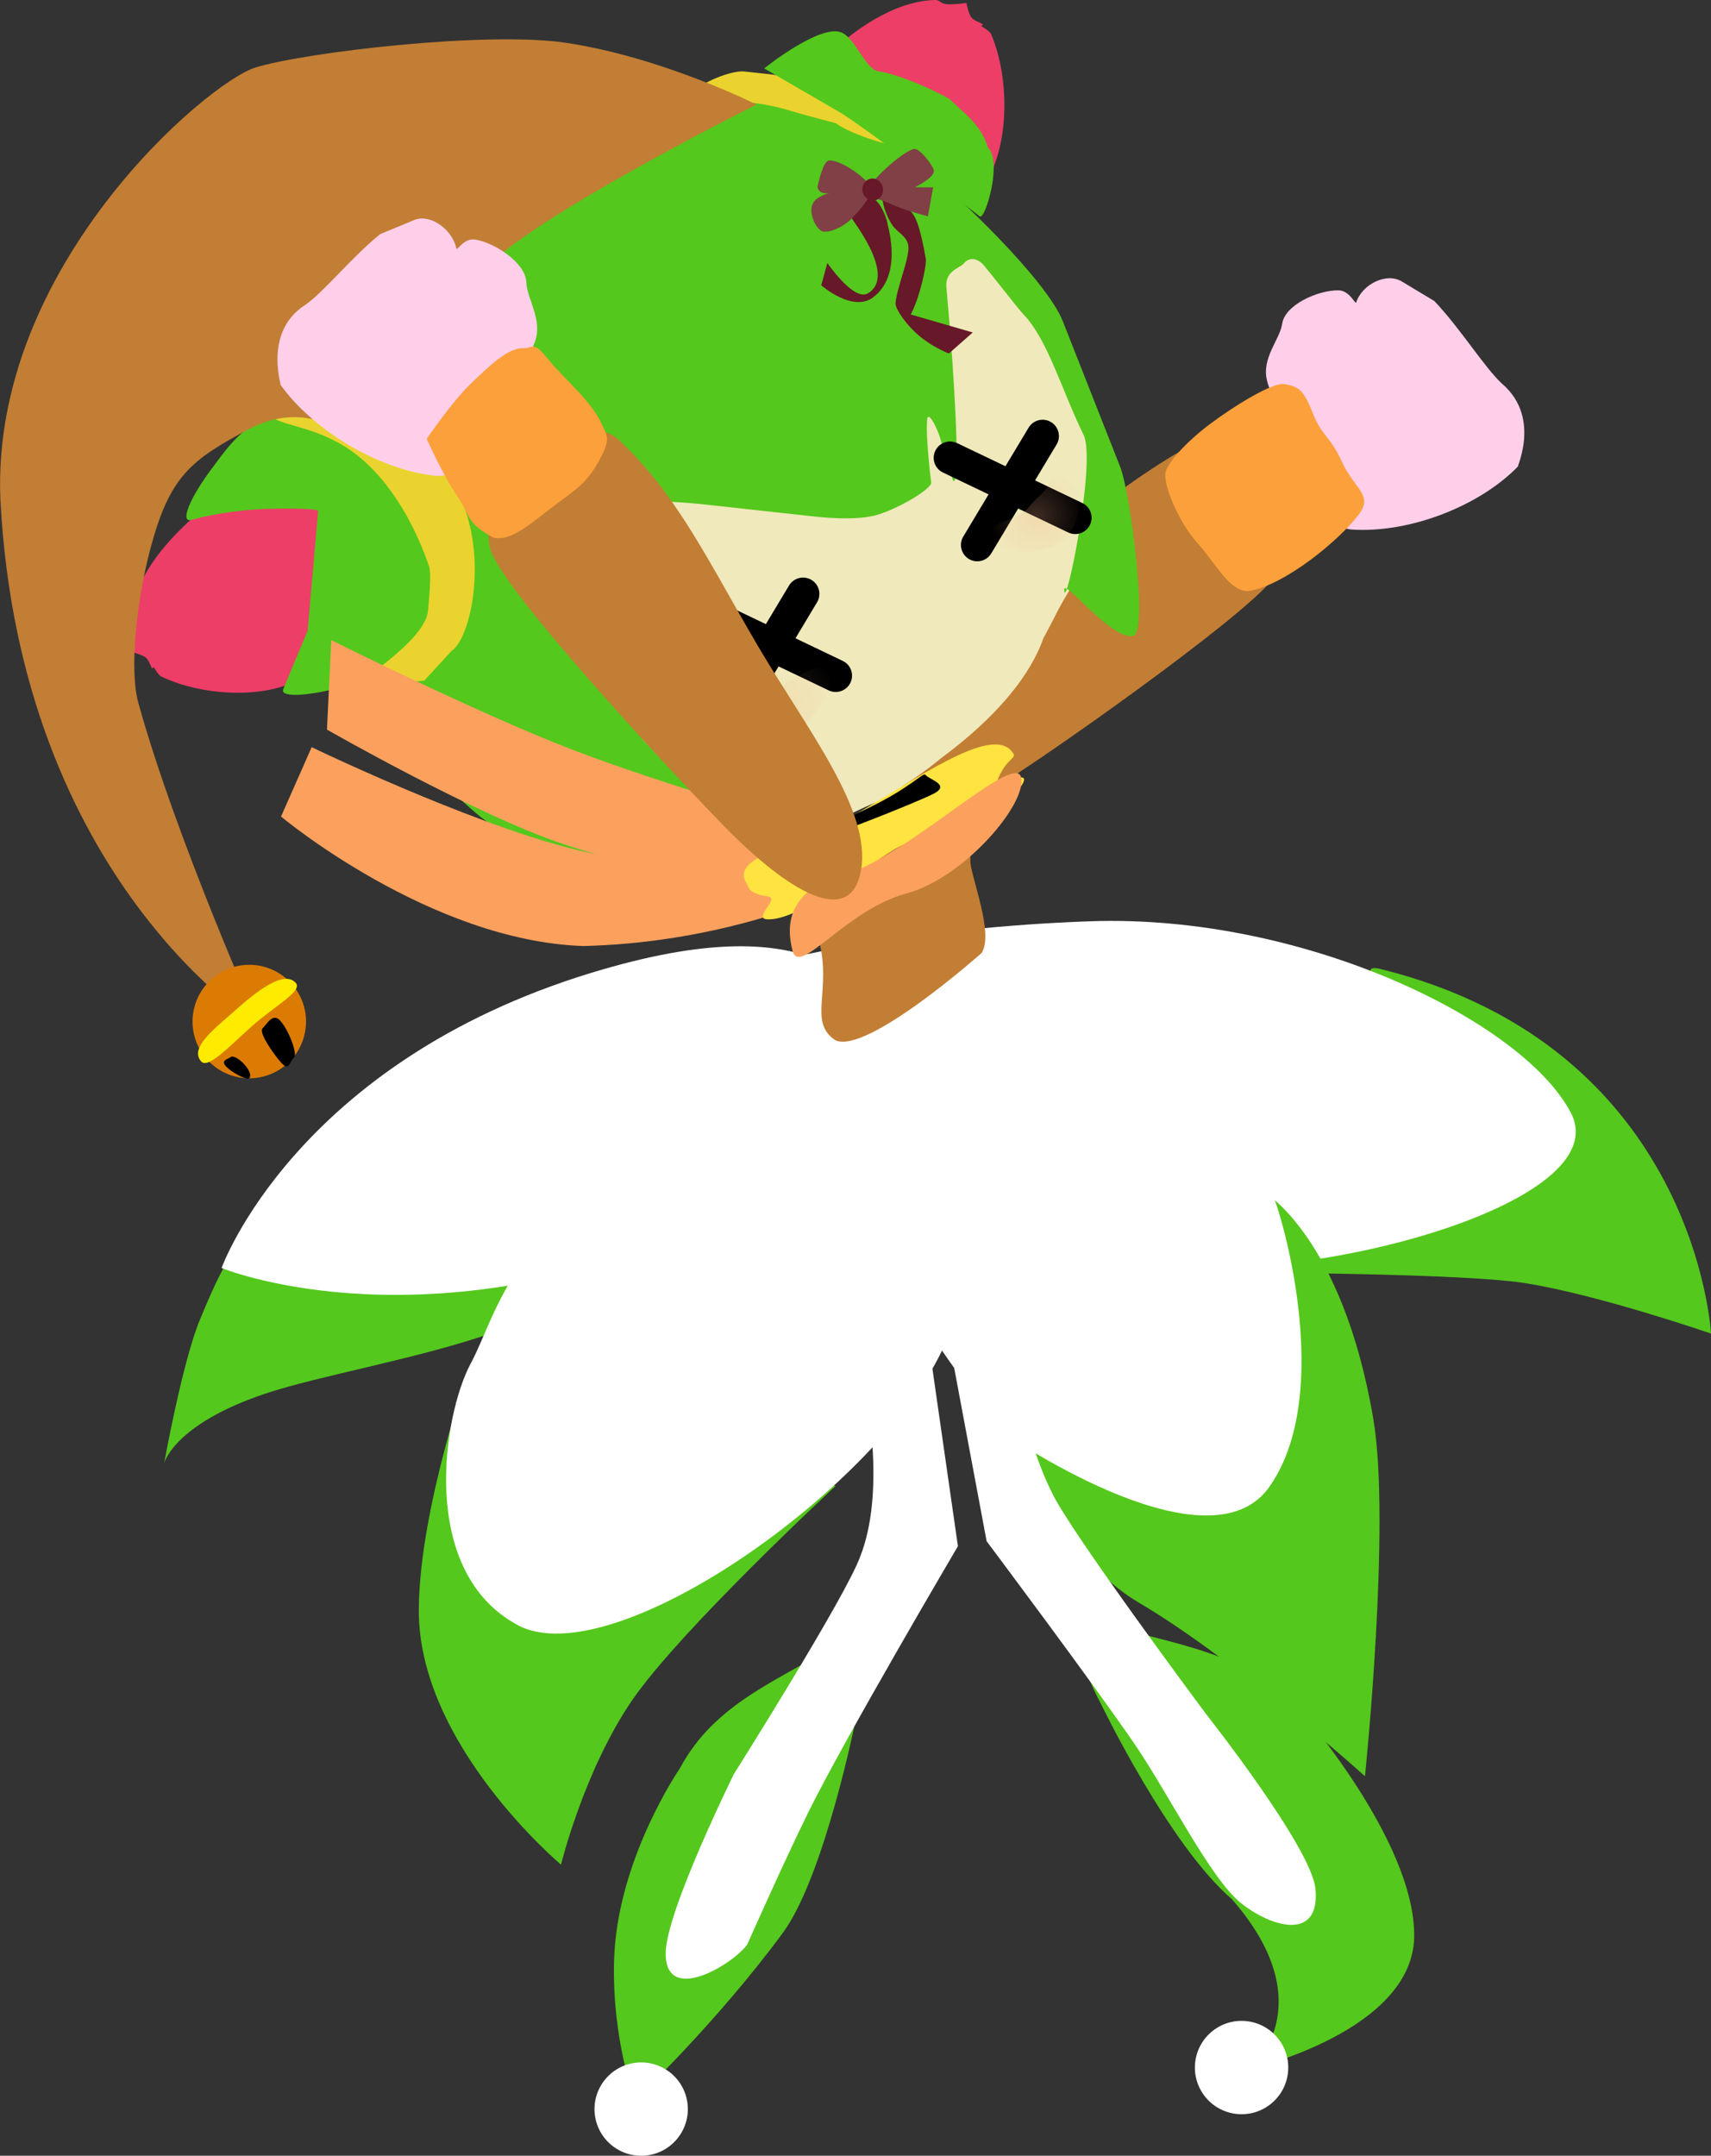 <svg version="1.1" xmlns="http://www.w3.org/2000/svg" xmlns:xlink="http://www.w3.org/1999/xlink" width="26.192" height="32.998" viewBox="0,0,26.192,32.998"><rect x="0" y="0" width="26.192" height="32.998" fill="#333333" stroke="none"/><defs><radialGradient cx="237.682" cy="176.639" r="1.312" gradientUnits="userSpaceOnUse" id="color-1"><stop offset="0" stop-color="#f5ab87" stop-opacity="0.251"/><stop offset="1" stop-color="#f5ab87" stop-opacity="0"/></radialGradient><radialGradient cx="241.952" cy="173.519" r="0.732" gradientUnits="userSpaceOnUse" id="color-2"><stop offset="0" stop-color="#f5ab87" stop-opacity="0.251"/><stop offset="1" stop-color="#f5ab87" stop-opacity="0"/></radialGradient></defs><g transform="translate(-226.082,-165.625)"><g data-paper-data="{&quot;isPaintingLayer&quot;:true}" fill-rule="nonzero" stroke-linejoin="miter" stroke-miterlimit="10" stroke-dasharray="" stroke-dashoffset="0" style="mix-blend-mode: normal"><g data-paper-data="{&quot;index&quot;:null}" stroke="none" stroke-width="0" stroke-linecap="butt"><path d="M236.489,192.694c0.268,-0.502 0.646,-0.838 1.071,-1.119c0.371,-0.245 0.777,-0.449 1.18,-0.687c0.866,-0.51 0.455,0.996 0.455,0.996c0,0 -0.485,2.453 -1.129,3.327c-1.026,1.393 -2.265,2.563 -2.265,2.563c0,0 -0.351,-0.917 -0.319,-2.132c0.041,-1.548 1.007,-2.948 1.007,-2.948z" fill="#54c81c"/><path d="M236,198.616c-0.39,0.057 -0.753,-0.214 -0.81,-0.604c-0.057,-0.39 0.214,-0.753 0.604,-0.81c0.39,-0.057 0.753,0.214 0.81,0.604c0.057,0.39 -0.214,0.753 -0.604,0.81z" fill="#ffffff"/></g><g data-paper-data="{&quot;index&quot;:null}" stroke="none" stroke-width="0" stroke-linecap="butt"><path d="M247.731,195.26c-0.014,1.458 -2.506,2.034 -2.506,2.034c0,0 1.138,-0.972 -0.286,-2.599c-0.966,-0.829 -2.011,-3.004 -2.011,-3.004c0,0 -0.811,-1.456 0.228,-1.162c0.484,0.137 0.964,0.239 1.415,0.393c0.519,0.177 1,0.424 1.409,0.874c0,0 1.764,2.007 1.75,3.465z" fill="#54c81c"/><path d="M244.525,197.713c-0.243,-0.311 -0.188,-0.76 0.123,-1.003c0.311,-0.243 0.76,-0.188 1.003,0.123c0.243,0.311 0.188,0.76 -0.123,1.003c-0.311,0.243 -0.76,0.188 -1.003,-0.123z" fill="#ffffff"/></g><path d="M244.259,172.473c0.334,-0.176 0.79,0.205 1.002,0.532c0.275,0.422 0.607,1.084 0.309,1.478c-0.453,0.599 -3.586,2.804 -4.25,3.194c-1.052,0.617 -1.697,-0.027 -2.056,-0.142c-0.359,-0.115 0.705,-1.239 1.275,-1.995c0.716,-0.911 2.711,-2.533 3.721,-3.067z" fill="#c27e34" stroke="none" stroke-width="0.172" stroke-linecap="butt"/><g data-paper-data="{&quot;index&quot;:null}" stroke="none" stroke-width="0.172" stroke-linecap="butt"><path d="M246.353,173.089c0.002,-0.011 -0.233,-1.03 -0.363,-1.223c-0.218,-0.324 -0.393,0.057 -0.512,-0.414c-0.088,-0.349 0.195,-0.624 0.232,-0.873c0.042,-0.285 0.54,-0.512 0.859,-0.51c0.177,0.001 0.26,0.226 0.274,0.184c0.095,-0.282 0.464,-0.459 0.695,-0.321l0.501,0.301c0.406,0.429 0.763,1.011 1.032,1.262c0.65,0.55 0.165,1.402 0.257,1.26c-0.574,0.604 -1.66,1.039 -2.564,0.975c-0.183,-0.019 -0.489,-0.175 -0.411,-0.642z" fill="#ffcfea"/><path d="M244.412,173.936c-0.271,-0.296 -0.531,-0.885 -0.487,-1.085c0.029,-0.132 0.291,-0.446 0.691,-0.744c0.401,-0.298 0.953,-0.628 1.119,-0.603c0.24,0.035 0.307,0.103 0.447,0.454c0.139,0.351 0.263,0.339 0.444,0.739c0.18,0.4 0.481,0.505 0.261,0.797c-0.302,0.402 -1.131,1.083 -1.681,1.177c-0.293,0.033 -0.523,-0.438 -0.794,-0.734z" fill="#fca03b"/></g><g stroke="none" stroke-width="0" stroke-linecap="butt"><path d="M238.046,183.852c0,0 -2.359,1.445 -4.41,2.169c-1.131,0.399 -2.677,0.661 -3.504,0.94c-1.397,0.472 -1.537,1.062 -1.537,1.062c0,0 0.278,-1.549 0.548,-2.199c0.269,-0.65 0.546,-1.264 0.791,-1.171c0.245,0.093 8.113,-0.802 8.113,-0.802z" fill="#54c81c"/><path d="M229.474,185.034c0,0 1.123,-3.138 5.67,-4.521c3.553,-1.081 3.81,0.385 4.486,0.098c1.963,-0.833 2.561,1.709 -3.177,3.972c-4.13,1.629 -6.979,0.451 -6.979,0.451z" fill="#ffffff"/></g><g stroke="none" stroke-width="0" stroke-linecap="butt"><path d="M234.67,194.167c0,0 -2.193,-1.84 -2.177,-3.911c0.012,-1.566 0.795,-3.76 0.795,-3.76l5.584,1.876c0,0 -2.398,2.223 -3.127,3.299c-0.729,1.076 -1.075,2.496 -1.075,2.496z" fill="#54c81c"/><path d="M234.003,190.498c-1.527,-0.823 -1.134,-3.227 -0.715,-4.002c0.415,-0.77 0.584,-2.146 3.417,-3.726c1.933,-1.078 2.136,-2.446 2.136,-2.446l1.004,0.102c0,0 1.703,3.5 0.697,5.785c-0.941,2.138 -5.071,5.079 -6.539,4.288z" fill="#ffffff"/></g><g stroke="none" stroke-width="0" stroke-linecap="butt"><path d="M252.274,186.038c0,0 -1.692,-0.584 -2.819,-0.768c-1.126,-0.184 -5.445,-0.168 -5.445,-0.168c0,0 4.771,-0.382 5.245,-1.384c0.474,-1.002 -2.953,-3.486 -2.038,-3.26c4.831,1.197 5.057,5.58 5.057,5.58z" fill="#54c81c"/><path d="M238.136,180.297c0,0 1.938,-0.476 4.636,-0.57c3.269,-0.114 6.623,1.528 7.356,2.93c0.733,1.402 -4.058,2.642 -6.183,2.316c-2.301,-0.354 -5.99,-4.494 -5.99,-4.494z" fill="#ffffff"/></g><g data-paper-data="{&quot;index&quot;:null}" stroke="none" stroke-width="0" stroke-linecap="butt"><path d="M241.376,187.502c0,0 3.102,1.544 3.859,0.782c0.769,-0.773 0.194,-4.415 0.194,-4.415c0,0 1.204,0.693 1.675,3.472c0.274,1.605 -0.127,5.473 -0.127,5.473c0,0 -1.972,-1.78 -3.458,-2.655c-1.235,-0.727 -2.144,-2.658 -2.144,-2.658z" fill="#54c81c"/><path d="M245.537,183.855c0.109,0.143 1.03,3.117 -0.054,4.571c-0.99,1.263 -4.083,-0.894 -4.083,-0.894c0,0 -1.112,-1.439 -1.826,-2.678c-0.857,-1.489 -0.273,-3.37 0.357,-4.141c0.63,-0.771 0.321,0.373 2.364,0.781c1.539,0.307 3.138,2.224 3.242,2.362z" fill="#ffffff"/></g><path d="M240.745,189.294c0,0 -1.732,2.941 -2.291,4.075c-0.378,0.768 -0.933,2.02 -0.933,2.02c-0.207,0.295 -1.255,0.94 -1.249,0.132c0.004,-0.635 1.045,-2.742 1.045,-2.742c0,0 1.718,-2.723 1.935,-3.333c0.743,-1.905 -0.823,-5.749 -0.823,-5.749l1.469,-0.306l0.848,5.904z" data-paper-data="{&quot;index&quot;:null}" fill="#ffffff" stroke="none" stroke-width="0" stroke-linecap="butt"/><path d="M241.185,189.215l-1.179,-6.299l1.258,0.031c0,0 0.008,3.684 0.916,5.516c0.27,0.589 2.366,3.401 2.366,3.401c0,0 1.612,2.04 1.673,2.673c0.077,0.805 -0.673,0.595 -1.142,0.217c-0.469,-0.378 -1.099,-1.659 -1.62,-2.423c-0.633,-0.929 -2.272,-3.115 -2.272,-3.115z" data-paper-data="{&quot;index&quot;:null}" fill="#ffffff" stroke="none" stroke-width="0" stroke-linecap="butt"/><path d="M240.888,169.484c0.287,-0.014 0.515,0.21 0.709,0.394c0.434,0.458 0.741,1.029 0.944,1.623c0.346,0.989 0.385,2.115 -0.043,3.085c-0.259,0.427 -0.209,0.376 -0.444,0.809c-0.263,0.742 -0.962,1.389 -1.565,1.835c-0.47,0.388 -1,0.696 -1.564,0.928c-0.37,0.137 -0.74,0.347 -1.146,0.327c-0.377,-0.024 -0.771,-0.154 -1.014,-0.459c-0.631,-0.71 -1.269,-1.415 -1.833,-2.179c-0.144,-0.218 -0.334,-0.431 -0.377,-0.696c0.025,-0.264 0.141,-0.513 0.214,-0.768c0.039,-0.093 0.982,-1.922 2.32,-3.002c1.613,-1.301 3.676,-1.885 3.799,-1.899z" fill="#f0e9bb" stroke="none" stroke-width="0.172" stroke-linecap="butt"/><path d="M238.642,166.574c0.659,-0.658 1.277,-0.942 1.76,-0.949c0.069,-0.001 0.069,0.051 0.162,0.063c0.112,0.014 0.362,-0.022 0.311,-0.021c0,0 0.032,0.176 0.083,0.232c0.065,0.071 0.229,0.088 0.142,0.124c0,0 0.133,0.076 0.154,0.124c0.227,0.527 0.296,1.375 0.04,2.031c0.55,0.197 -2.836,-0.927 -2.651,-1.604z" fill="#ed3e67" stroke="none" stroke-width="0.172" stroke-linecap="butt"/><path d="M234.607,174.95l1.316,1.998l1.343,1.399l1.035,0.927c0.122,0.109 -1.989,0.122 -2.537,-0.024c-0.678,-0.18 -1.263,-0.495 -1.847,-0.812c-0.425,-0.231 -0.547,-0.365 -0.791,-0.582l-0.755,-0.675c-0.144,-0.128 -0.794,-0.84 -0.745,-1.083c0.014,-0.069 0.833,-0.084 0.892,-0.131l0.434,-0.346c0.129,-0.102 0.311,-0.678 0.355,-0.856c0.033,-0.13 0.103,-0.996 -0.229,-1.54l-0.329,-0.538c-0.049,-0.081 -0.831,-0.726 -0.812,-0.763c0.04,-0.076 -1.285,-0.391 -1.246,-0.474c0.216,-0.46 0.468,-1.03 0.876,-1.505c0.641,-0.747 1.501,-1.355 1.936,-1.673c0.074,-0.054 1.033,-0.728 1.735,-0.96c1.111,-0.368 2.038,-0.175 2.095,-0.169c0.908,0.084 1.738,0.353 2.501,0.782l0.56,0.427c0.287,0.218 1.703,1.543 1.959,2.194l0.877,2.226c0.154,0.39 0.437,2.545 0.196,2.588c-0.336,0.061 -1.058,-0.888 -1.053,-0.709c0.011,0.397 0.496,-1.963 0.296,-2.371c-0.342,-0.698 -0.546,-1.454 -0.921,-1.844c-0.071,-0.074 -0.496,-0.622 -0.606,-0.75c-0.087,-0.101 -0.217,-0.138 -0.303,-0.031c-0.057,0.072 -0.291,0.112 -0.27,0.361l0.063,0.739c0.01,0.12 0.176,2.309 0.045,2.231c-0.024,-0.014 -0.192,-0.628 -0.206,-0.667c-0.081,-0.236 -0.186,-0.389 -0.196,-0.275c-0.025,0.299 0.062,0.97 0.062,0.97c0.005,0.087 -0.446,0.37 -0.807,0.486c-0.336,0.108 -0.913,0.039 -1.057,0.023l-1.568,-0.172c-1.472,-0.161 -1.156,0.144 -1.277,0.088c-0.008,-0.091 -0.679,0.379 -0.726,0.639c-0.019,0.104 -0.125,0.355 -0.179,0.485c-0.073,0.172 -0.129,0.283 -0.117,0.389z" fill="#54c81c" stroke="none" stroke-width="0.172" stroke-linecap="butt"/><path d="M230.428,176.126c-0.608,0.199 -1.392,0.09 -1.879,-0.146c-0.045,-0.021 -0.114,-0.147 -0.114,-0.147c-0.034,0.078 -0.048,-0.073 -0.114,-0.136c-0.051,-0.05 -0.214,-0.088 -0.214,-0.088c-0.002,0.047 0.034,-0.179 0.021,-0.283c-0.01,-0.086 -0.059,-0.089 -0.057,-0.152c0.009,-0.44 0.276,-0.989 0.889,-1.556c0.802,-0.741 2.044,-0.678 2.278,-0.367c0,0 0.228,2.535 -0.81,2.874z" fill="#ed3e67" stroke="none" stroke-width="0.172" stroke-linecap="butt"/><path d="M232.292,173.331c0.056,-0.172 0.597,1.276 0.416,1.672c-0.312,0.68 -0.095,0.845 -0.647,1.046c-0.124,0.045 -0.457,0.018 -0.834,0.115c-0.436,0.113 -0.874,0.144 -0.807,0.004l0.371,-0.888l0.161,-1.833c0.002,-0.029 -0.325,-0.046 -0.804,-0.032c-0.335,0.01 -0.801,0.073 -1.131,0.167c-0.194,0.055 -0.024,-0.346 0.312,-0.791c0.163,-0.216 0.325,-0.46 0.581,-0.632c0.445,-0.297 1.124,-0.043 1.611,0.367c0.456,0.384 0.733,0.92 0.771,0.805z" fill="#54c81c" stroke="none" stroke-width="0.172" stroke-linecap="butt"/><path d="M232.886,172.838c0.752,0.955 0.439,2.535 0.112,2.747l-0.42,0.457l-1,0.107c-0.256,0.027 1.008,-0.662 1.056,-1.175c0.031,-0.334 0.048,-0.587 0.015,-0.685c-0.323,-0.93 -0.81,-1.523 -1.259,-1.81c-0.705,-0.451 -1.325,-0.3 -1.129,-0.674c0.466,-0.892 1.804,-0.01 2.626,1.033z" fill="#ead32e" stroke="none" stroke-width="0.172" stroke-linecap="butt"/><path d="M238.878,167.511c0,0 -0.435,-0.111 -0.756,-0.207c-0.669,-0.201 -1.371,-0.097 -1.37,-0.295c0.041,-0.111 0.531,-0.311 0.721,-0.29l0.387,0.042c0.681,0.075 1.248,0.5 1.41,0.728c0.07,0.099 0.304,0.198 0.35,0.331c0,0 -0.513,-0.137 -0.742,-0.309z" fill="#ead32e" stroke="none" stroke-width="0.172" stroke-linecap="butt"/><path d="M237.78,166.672c0,0 0.841,-0.675 1.175,-0.553c0.222,0.081 0.369,0.568 0.578,0.598c0.26,0.037 0.759,0.239 1.081,0.421c0.222,0.221 0.489,0.391 0.591,0.747c0.227,0.211 -0.043,1.116 -0.125,1.052l-1.118,-0.861c-0.284,-0.218 -0.877,-0.647 -1.01,-0.724z" fill="#54c81c" stroke="none" stroke-width="0.172" stroke-linecap="butt"/><g fill="none" stroke="#000000" stroke-width="0.5" stroke-linecap="round"><path d="M238.875,175.967l-1.917,-0.917"/><path d="M237.375,176.383l1,-1.667"/></g><g data-paper-data="{&quot;index&quot;:null}" stroke-width="0" stroke-linecap="butt"><path d="M233.732,169.527c-0.997,0.815 -2.3,2.792 -2.3,2.792c0,0 -0.642,-0.6 -1.536,-0.127c-0.894,0.473 -1.214,0.725 -1.506,1.81c-0.223,0.828 -0.328,1.886 -0.191,2.379c0.578,2.088 1.863,4.962 1.863,4.962c0,0 -3.669,-2.216 -3.974,-8.069c-0.152,-3.567 3.168,-6.387 3.903,-6.615c0.753,-0.233 3.531,-0.561 4.753,-0.379c1.484,0.222 2.919,0.946 2.919,0.946c0,0 -2.856,1.423 -3.93,2.301z" fill="#c27e34" stroke="none"/><g><path d="M230.55,180.688c0.317,0.36 0.282,0.909 -0.078,1.226c-0.36,0.317 -0.909,0.282 -1.226,-0.078c-0.317,-0.36 -0.282,-0.909 0.078,-1.226c0.36,-0.317 0.909,-0.282 1.226,0.078z" fill="#db7b04" stroke="none"/><path d="M229.718,181.059c0.348,-0.307 0.726,-0.577 0.892,-0.388c0.109,0.124 -0.312,0.345 -0.66,0.652c-0.348,0.307 -0.68,0.672 -0.789,0.549c-0.185,-0.21 0.209,-0.505 0.557,-0.812z" fill="#feeb00" stroke="#000000"/><path d="M230.388,181.894c-0.12,-0.136 -0.354,-0.47 -0.286,-0.53c0.068,-0.06 0.154,-0.247 0.274,-0.111c0.12,0.136 0.271,0.505 0.203,0.565c-0.068,0.06 -0.071,0.211 -0.19,0.075z" fill="#000000" stroke="none"/><path d="M229.61,181.807c0.036,-0.031 0.133,0.02 0.217,0.116c0.084,0.095 0.104,0.176 0.068,0.208c-0.036,0.031 -0.271,-0.09 -0.355,-0.185c-0.084,-0.095 0.034,-0.107 0.07,-0.138z" fill="#000000" stroke="none"/></g></g><g fill="none" stroke="#000000" stroke-width="0.5" stroke-linecap="round"><path d="M242.542,173.55l-1.917,-0.917"/><path d="M242.042,172.3l-1,1.667"/></g><path d="M239.943,177.574c0,0.152 -0.662,0.45 -0.8,0.45c-0.138,0 -0.25,-0.123 -0.25,-0.275c0,-0.152 0.112,-0.275 0.25,-0.275c0.138,0 0.8,-0.052 0.8,0.1z" fill="#f0e9bb" stroke="none" stroke-width="0" stroke-linecap="butt"/><g stroke="none" stroke-linecap="butt"><path d="M231.153,175.423c0,0 2.189,1.094 3.646,1.66c1.457,0.566 3.758,1.215 3.758,1.215l-0.279,1.045c0,0 -2.209,-0.342 -3.56,-0.793c-1.35,-0.45 -3.631,-1.757 -3.631,-1.757z" fill="#fba15d" stroke-width="0"/><path d="M230.853,177.062c0,0 2.357,1.138 3.968,1.55c1.611,0.412 3.35,0.152 3.35,0.152l3.135,-0.871c0,0 -2.512,2.119 -6.293,2.213c-2.353,-0.078 -4.629,-1.982 -4.629,-1.982z" fill="#fba15d" stroke-width="0"/><path d="M238.869,181.547c-0.428,-0.28 -0.041,-0.766 -0.258,-1.557c-0.197,-0.69 -0.352,-0.914 -0.106,-1.262c0.076,-0.107 0.675,-0.109 0.806,-0.144c0.166,-0.045 0.735,-0.933 1.134,-0.594c0.103,0.087 0.513,0.612 0.492,0.796c-0.022,0.194 0.374,1.122 0.17,1.428c0,0 -1.754,1.559 -2.238,1.334z" data-paper-data="{&quot;index&quot;:null}" fill="#c27e34" stroke-width="0.172"/><path d="M241.598,177.164c0.04,0.068 -0.122,0.089 -0.242,0.392c-0.065,0.164 0.489,-0.175 0.391,0.046c-0.162,0.369 -1.596,0.798 -1.972,1.022c-0.454,0.271 -1.449,1.099 -1.95,1.073c-0.222,-0.012 0.194,-0.321 0.021,-0.348c-0.31,-0.048 -0.29,-0.126 -0.337,-0.204c-0.263,-0.441 0.812,-0.541 1.83,-1.15c1.018,-0.609 1.994,-1.273 2.257,-0.832z" fill="#ffe340" stroke-width="0"/><path d="M240.253,177.489c0.036,0.06 0.376,0.145 0.137,0.277c-0.239,0.131 -2.023,0.836 -2.059,0.776c-0.036,-0.06 0.525,-0.306 0.977,-0.517c0.728,-0.34 0.909,-0.596 0.945,-0.535z" fill="#000000" stroke-width="0"/><path d="M241.711,177.52c0.105,0.391 -0.858,1.542 -1.764,1.785c-0.907,0.243 -1.626,1.27 -1.731,0.879c-0.105,-0.391 -0.086,-0.943 0.821,-1.187c0.907,-0.243 2.57,-1.868 2.675,-1.477z" fill="#fba15d" stroke-width="0"/></g><g data-paper-data="{&quot;index&quot;:null}" stroke="none" stroke-width="0" stroke-linecap="butt"><path d="M240.253,169.576c0.016,0.087 -0.05,0.378 -0.114,0.578c-0.059,0.186 -0.116,0.285 -0.116,0.285l0.95,0.275l-0.366,0.322c0,0 -0.237,-0.09 -0.448,-0.265c-0.199,-0.166 -0.373,-0.415 -0.368,-0.503c0.014,-0.228 0.226,-0.717 0.195,-0.888c-0.028,-0.153 -0.179,-0.199 -0.257,-0.327c-0.119,-0.193 -0.168,-0.437 -0.121,-0.446c0.052,-0.009 0.308,0.108 0.446,0.29c0.106,0.139 0.174,0.549 0.198,0.678z" fill="#671829"/><path d="M239.666,169.041c0.012,0.068 0.236,0.794 -0.219,1.136c-0.315,0.236 -0.793,-0.185 -0.793,-0.185l0.093,-0.342c0,0 0.405,0.595 0.622,0.465c0.447,-0.269 -0.248,-1.127 -0.253,-1.157c-0.024,-0.131 0.179,-0.278 0.29,-0.298c0.11,-0.02 0.237,0.25 0.261,0.381z" fill="#671829"/><path d="M238.596,168.485c0,0 0.078,-0.39 0.172,-0.402c0.184,-0.025 0.638,0.307 0.664,0.448c0.008,0.042 -0.125,0.255 -0.32,0.447c-0.134,0.132 -0.336,0.212 -0.433,0.191c-0.09,-0.02 -0.222,-0.257 -0.161,-0.414c0.054,-0.14 0.306,-0.186 0.264,-0.178c-0.18,0.033 -0.185,-0.092 -0.185,-0.092z" fill="#804046"/><path d="M240.085,168.491l0.282,0.002l-0.081,0.443c0,0 -0.325,-0.083 -0.497,-0.159c-0.25,-0.11 -0.428,-0.144 -0.435,-0.186c-0.026,-0.141 0.536,-0.644 0.717,-0.686c0.092,-0.021 0.319,0.286 0.308,0.345c-0.021,0.112 -0.293,0.241 -0.293,0.241z" data-paper-data="{&quot;index&quot;:null}" fill="#804046"/><path d="M239.597,168.498c0.017,0.092 -0.039,0.179 -0.125,0.195c-0.086,0.016 -0.169,-0.046 -0.186,-0.138c-0.017,-0.092 0.039,-0.179 0.125,-0.195c0.086,-0.016 0.169,0.046 0.186,0.138z" fill="#671829"/></g><path d="M238.778,175.915c0.168,0.275 -0.405,0.93 -0.923,1.247c-0.555,0.339 -1.113,0.398 -1.419,-0.049c-0.215,-0.313 0.12,-0.444 0.514,-0.553c0.169,-0.047 0.348,-0.089 0.501,-0.14c0.575,-0.193 1.16,-0.779 1.328,-0.504z" data-paper-data="{&quot;index&quot;:null}" fill="url(#color-1)" stroke="none" stroke-width="0" stroke-linecap="butt"/><path d="M241.303,173.862c-0.168,-0.275 0.346,-0.22 0.556,-0.507c0.056,-0.076 0.199,-0.184 0.254,-0.274c0.129,-0.211 0.166,-0.682 0.354,-0.352c0.269,0.47 0.134,1.022 -0.175,1.212c-0.289,0.177 -0.821,0.196 -0.989,-0.078z" data-paper-data="{&quot;index&quot;:null}" fill="url(#color-2)" stroke="none" stroke-width="0" stroke-linecap="butt"/><path d="M237.679,175.504c0.756,1.288 1.743,2.518 1.584,3.438c-0.159,0.919 -1.141,0.299 -2.068,-0.642c-0.586,-0.594 -3.284,-3.466 -3.59,-4.22c-0.201,-0.496 0.332,-1.096 0.738,-1.46c0.314,-0.282 0.897,-0.553 1.197,-0.275c0.907,0.842 1.383,1.871 2.139,3.159z" fill="#c27e34" stroke="none" stroke-width="0.172" stroke-linecap="butt"/><g data-paper-data="{&quot;index&quot;:null}" stroke="none" stroke-width="0.172" stroke-linecap="butt"><path d="M233.238,172.34c0.025,0.479 -0.291,0.582 -0.472,0.57c-0.89,-0.089 -1.903,-0.706 -2.398,-1.406c0.074,0.157 -0.306,-0.775 0.389,-1.213c0.291,-0.204 0.702,-0.725 1.146,-1.083l0.522,-0.216c0.24,-0.099 0.581,0.14 0.643,0.437c0.009,0.044 0.114,-0.166 0.288,-0.137c0.312,0.052 0.774,0.363 0.783,0.654c0.009,0.255 0.255,0.577 0.131,0.91c-0.167,0.449 -0.128,0.057 -0.376,0.343c-0.147,0.17 -0.658,1.131 -0.658,1.142z" fill="#ffcfea"/><path d="M235.263,172.659c-0.18,0.319 -0.281,0.402 -0.641,0.665c-0.36,0.263 -0.711,0.609 -0.994,0.527c-0.429,-0.237 -0.334,-0.322 -0.552,-0.64c-0.218,-0.318 -0.462,-0.869 -0.462,-0.869c0.017,-0.024 0.388,-0.568 0.667,-0.836c0.279,-0.268 0.571,-0.557 0.809,-0.551c0.165,0.004 0.152,-0.119 0.382,0.167c0.245,0.304 0.664,0.638 0.826,1.002c0.07,0.158 0.143,0.217 -0.037,0.536z" fill="#fca03b"/></g></g></g></svg>